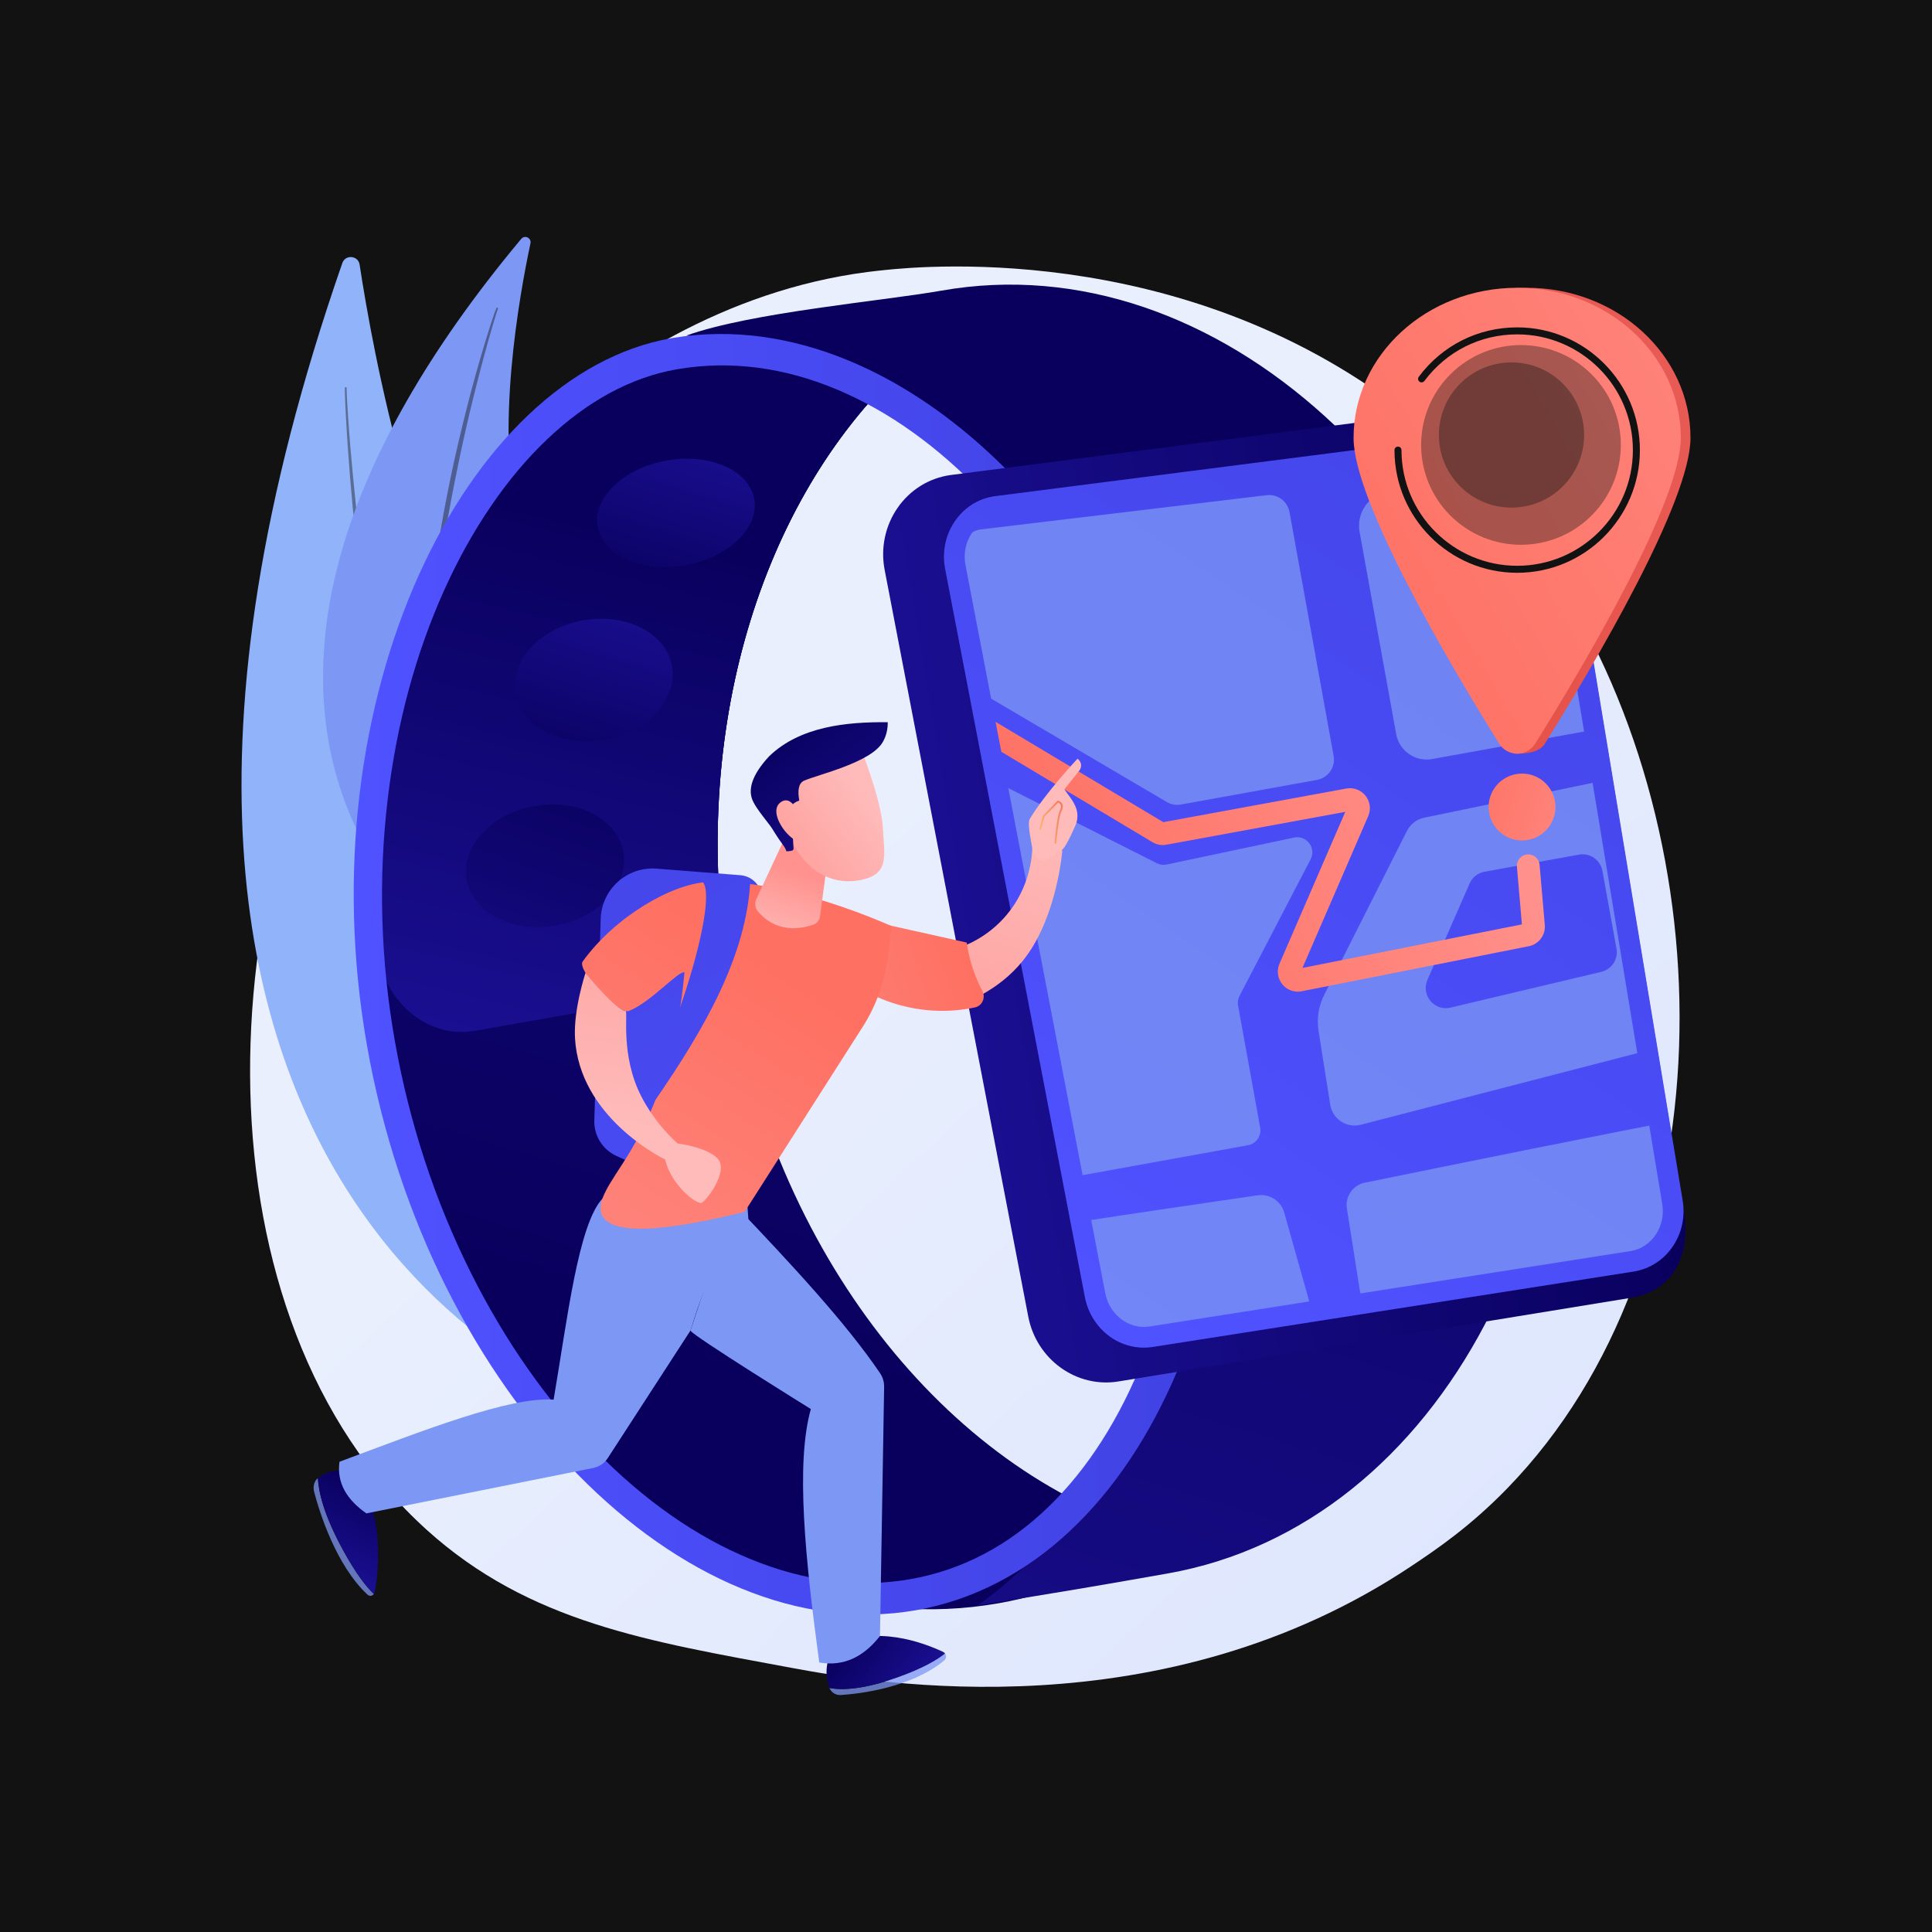 <?xml version="1.0" encoding="utf-8"?><!-- Generator: Adobe Illustrator 27.5.0, SVG Export Plug-In . SVG Version: 6.00 Build 0)  -->
<svg version="1.1" xmlns="http://www.w3.org/2000/svg" xmlns:xlink="http://www.w3.org/1999/xlink"
    x="0px" y="0px" viewBox="0 0 3710 3710" style="enable-background:new 0 0 3710 3710;"
    xml:space="preserve">
<g id="Background">
	<g>
		<g>
			<rect style="fill:#121212;" width="3710" height="3710" />
		</g>
	</g>
</g>
    <g id="Illustration">
	<g>
		<linearGradient id="SVGID_1_" gradientUnits="userSpaceOnUse" x1="3476.122" y1="3684.058"
            x2="1540.638" y2="1623.705">
			<stop offset="0" style="stop-color:#DAE3FE" />
            <stop offset="1" style="stop-color:#E9EFFD" />
		</linearGradient>
        <path style="fill:url(#SVGID_1_);" d="M2894.994,2857.453c-71.45,73.648-135.381,116.941-184.329,149.625
			c-477.379,318.75-1023.075,226.879-1191.791,195.477c-272.202-50.663-501.978-86.403-699.397-264.763
			c-448.595-405.288-426.776-1250.749-83.995-1774.475c40.644-62.099,382.906-569.438,929.784-640.927
			c13.376-1.749,23.356-2.744,32.097-3.67c84.601-8.957,608.854-56.232,1036.331,301.908
			c61.191,51.266,159.666,143.736,250.983,284.769C3318.576,1621.078,3319.634,2419.752,2894.994,2857.453z" />
        <g>
			<path style="fill:#91B3FA;" d="M657.363,505.162c5.869-16.877,30.517-14.664,33.208,3.001
				c26.017,170.784,108.265,616.473,288.019,869.718c292.681,412.341,443.764,1042.043,188.741,1327.21
				C1167.331,2705.091,17.928,2344.099,657.363,505.162z" />
            <path style="opacity:0.43;fill:#121212;" d="M665.625,745.358c-0.056,4.392,0.22,9.301,0.377,14.015l0.729,14.273l1.779,28.54
				c1.293,19.026,2.786,38.037,4.335,57.043c3.203,38.007,6.881,75.972,10.907,113.899c7.971,75.859,17.402,151.563,28.289,227.05
				c22.022,150.925,48.917,301.178,83.365,449.729c17.51,74.193,35.804,148.223,56.986,221.453c2.497,9.198,5.214,18.329,8,27.441
				l8.246,27.367l8.246,27.367c2.819,9.101,5.857,18.13,8.778,27.2c5.956,18.097,11.643,36.288,17.821,54.309l18.888,53.947
				c1.585,4.492,3.088,9.014,4.738,13.482l5.044,13.369l10.084,26.739l10.084,26.742c3.472,8.87,7.177,17.646,10.756,26.473
				l10.822,26.45c3.685,8.783,7.039,17.712,11.042,26.356l23.246,52.214c31.896,69.211,67.082,136.895,106.132,202.411l0.01,0.016
				c0.476,0.796,0.216,1.828-0.581,2.302c-0.788,0.469-1.802,0.22-2.284-0.551c-40.542-64.786-76.582-132.301-109.581-201.246
				l-23.79-52.162c-4.095-8.638-7.538-17.556-11.311-26.333l-11.098-26.43c-3.669-8.822-7.465-17.594-11.029-26.458l-10.356-26.727
				l-10.356-26.729l-5.178-13.365c-1.697-4.466-3.245-8.985-4.876-13.475c-52.244-143.69-94.174-290.966-128.377-439.883
				l-12.535-55.916l-11.692-56.095c-4.026-18.672-7.396-37.474-11.108-56.21l-5.444-28.125l-5.076-28.193
				c-13.657-75.158-25.782-150.597-35.974-226.295c-10.258-75.686-19.311-151.537-26.422-227.576
				c-3.505-38.025-6.661-76.08-9.346-114.17c-1.283-19.049-2.52-38.101-3.551-57.168l-1.385-28.613l-0.535-14.322
				c-0.079-4.822-0.331-9.447-0.151-14.596c0.033-0.92,0.807-1.641,1.726-1.608c0.909,0.031,1.621,0.783,1.608,1.685
				L665.625,745.358z" />
		</g>
        <g>
			<path style="fill:#7D97F4;" d="M1000.95,458.674c6.761-8.095,19.91-1.732,17.711,8.584
				c-21.259,99.73-68.81,362.984-22.378,540.315c75.601,288.735,27.675,667.955-172.624,772.223
				C823.658,1779.795,264.285,1340.71,1000.95,458.674z" />
            <path style="opacity:0.43;fill:#121212;" d="M956.013,593.355c-0.86,2.281-1.742,5.106-2.606,7.729l-2.514,8.044l-4.847,16.159
				c-3.183,10.789-6.3,21.6-9.362,32.427c-6.071,21.671-11.872,43.415-17.474,65.21c-11.268,43.573-21.753,87.344-31.358,131.304
				c-19.019,87.949-35.574,176.453-47.4,265.618c-5.726,44.595-11.173,89.237-14.78,134.05c-3.58,44.803-6.163,89.697-6.917,134.631
				c-0.725,44.92-0.279,89.895,2.776,134.735c2.944,44.841,8.079,89.524,15.636,133.878l0.003,0.02
				c0.158,0.914-0.459,1.782-1.375,1.938c-0.893,0.153-1.742-0.435-1.926-1.314c-9.211-44.196-15.203-89.026-19.272-134.006
				c-3.76-45.023-4.903-90.209-4.863-135.369c1.007-90.332,8.42-180.503,20.657-269.927c6.028-44.733,13.526-89.244,21.648-133.622
				c8.164-44.372,17.264-88.573,27.581-132.487c10.255-43.924,21.175-87.692,33.264-131.141
				c6.084-21.715,12.364-43.371,18.914-64.948c3.314-10.778,6.628-21.553,10.107-32.281l5.329-16.059l2.756-8.008
				c0.991-2.691,1.808-5.24,3.068-8.177c0.361-0.847,1.339-1.237,2.185-0.875c0.82,0.351,1.214,1.286,0.902,2.115L956.013,593.355z" />
		</g>
        <g>
			<g>

					<linearGradient id="SVGID_00000181062606431687144590000003424891079139292832_"
                        gradientUnits="userSpaceOnUse" x1="991.485" y1="2662.31" x2="2243.327"
                        y2="185.072"
                        gradientTransform="matrix(0.985 -0.173 0.173 0.985 -83.38 158.6)">
					<stop offset="0" style="stop-color:#09005D" />
                        <stop offset="1" style="stop-color:#1A0F91" />
				</linearGradient>
                <path style="fill:url(#SVGID_00000181062606431687144590000003424891079139292832_);"
                    d="M1402.651,1899.476
					c-93.653-531.542,86.909-1030.316,421.29-1267.219c-110.582-30.318-225.264-36.029-340.484-16.991
					c-591.142,97.675-855.32,719.286-735.463,1399.555c119.857,680.269,643.462,1156.601,1169.505,1063.917
					c115.009-20.264,220.612-66.049,314.173-132.336C1836.461,2838.045,1496.304,2431.017,1402.651,1899.476z" />
                <g>

						<linearGradient
                            id="SVGID_00000095339079293814203530000008586427437597028015_"
                            gradientUnits="userSpaceOnUse" x1="574.877" y1="2311.771"
                            x2="1749.56" y2="-12.777"
                            gradientTransform="matrix(0.985 -0.173 0.173 0.985 -83.38 158.6)">
						<stop offset="0" style="stop-color:#09005D" />
                            <stop offset="1" style="stop-color:#1A0F91" />
					</linearGradient>
                    <path
                        style="fill:url(#SVGID_00000095339079293814203530000008586427437597028015_);"
                        d="M1823.941,632.256
						c-110.582-30.318-225.264-36.029-340.484-16.991c-532.204,87.936-799.379,600.546-759.901,1198.297
						c6.914,104.697,95.007,182.345,187.541,166.041l328.732-57.919c87.143-15.354,147.889-100.917,141.523-199.52
						C1351.473,1259.333,1527.069,842.585,1823.941,632.256z" />
				</g>
                <g>

						<linearGradient
                            id="SVGID_00000147182883349627924380000004886279846743628712_"
                            gradientUnits="userSpaceOnUse" x1="1197.209" y1="1087.006"
                            x2="781.543" y2="2047.656"
                            gradientTransform="matrix(0.985 -0.173 0.173 0.985 -83.38 158.6)">
						<stop offset="0" style="stop-color:#09005D" />
                            <stop offset="1" style="stop-color:#1A0F91" />
					</linearGradient>
                    <path
                        style="fill:url(#SVGID_00000147182883349627924380000004886279846743628712_);"
                        d="M1823.941,632.256
						c-110.582-30.318-225.264-36.029-340.484-16.991c-532.204,87.936-799.379,600.546-759.901,1198.297
						c6.914,104.697,95.007,182.345,187.541,166.041l328.732-57.919c87.143-15.354,147.889-100.917,141.523-199.52
						C1351.473,1259.333,1527.069,842.585,1823.941,632.256z" />
				</g>

                <linearGradient id="SVGID_00000058557841468980635480000015240542929496428168_"
                    gradientUnits="userSpaceOnUse" x1="967.594" y1="1466.772" x2="636.873"
                    y2="2068.501"
                    gradientTransform="matrix(0.985 -0.173 0.173 0.985 -83.38 158.6)">
					<stop offset="0" style="stop-color:#09005D" />
                    <stop offset="1" style="stop-color:#1A0F91" />
				</linearGradient>
                <path style="fill:url(#SVGID_00000058557841468980635480000015240542929496428168_);"
                    d="M1196.908,1636.051
					c11.16,63.341-47.092,126.547-130.111,141.174c-83.018,14.627-159.365-24.864-170.526-88.205
					c-11.16-63.341,47.093-126.547,130.111-141.174C1109.401,1533.219,1185.748,1572.709,1196.908,1636.051z" />

                <linearGradient id="SVGID_00000118370263801153377470000010527676225515821757_"
                    gradientUnits="userSpaceOnUse" x1="-1722.664" y1="459.323" x2="-428.241"
                    y2="-2102.178"
                    gradientTransform="matrix(-0.985 0.173 -0.173 -0.985 655.307 1763.023)">
					<stop offset="0" style="stop-color:#09005D" />
                    <stop offset="1" style="stop-color:#1A0F91" />
				</linearGradient>
                <path style="fill:url(#SVGID_00000118370263801153377470000010527676225515821757_);"
                    d="M2322.824,1737.349
					c93.653,531.542-110.833,1108.273-445.214,1345.176c160.706-25.075,249.399-40.702,364.408-60.966
					c526.042-92.684,855.321-719.287,735.463-1399.555C2857.624,941.736,2334.019,465.404,1807.976,558.088
					c-115.009,20.264-364.92,41.618-490.29,86.385C1837.657,701.886,2229.171,1205.808,2322.824,1737.349z" />

                <linearGradient id="SVGID_00000154407194097000757820000012789183765105302186_"
                    gradientUnits="userSpaceOnUse" x1="679.236" y1="1870.817" x2="2368.964"
                    y2="1870.817">
					<stop offset="0" style="stop-color:#4F52FF" />
                    <stop offset="1" style="stop-color:#4042E2" />
				</linearGradient>
                <path style="fill:url(#SVGID_00000154407194097000757820000012789183765105302186_);"
                    d="M1299.26,709.243L1299.26,709.243
					c1.501-0.265,2.988-0.518,4.494-0.764c99.734-16.352,201.731-3.107,303.156,39.367
					c99.669,41.738,194.768,109.793,282.658,202.274c89.114,93.77,166.267,207.865,229.315,339.114
					c65.708,136.788,113.161,286.38,141.042,444.618c28.166,159.857,36.6,317.853,25.068,469.599
					c-11.201,147.404-40.686,282.523-87.635,401.606c-46.76,118.604-108.694,215.707-184.081,288.608
					c-77.245,74.698-166.311,121.365-264.725,138.705c-99.404,17.514-203.012,4.501-307.948-38.677
					c-103.308-42.509-202.575-111.82-295.042-206.006c-93.974-95.722-175.149-211.29-241.27-343.494
					c-69.262-138.486-118.433-288.455-146.145-445.74c-27.349-155.222-31.876-311.776-13.454-465.309
					c17.318-144.335,53.89-279.174,108.701-400.773c52.328-116.091,120.557-215.972,197.312-288.845
					C1128.353,769.805,1211.979,724.625,1299.26,709.243L1299.26,709.243z M1288.739,649.542
					c-394.558,69.536-701.952,688.73-583.976,1358.317c118.482,672.459,609.732,1162.543,1054.308,1084.213
					s699.391-691.765,580.91-1364.225c-118.482-672.46-600.694-1152.203-1046.176-1079.167
					C1292.107,648.959,1290.432,649.244,1288.739,649.542L1288.739,649.542z" />

                <linearGradient id="SVGID_00000097499828470895574380000007629131839495861406_"
                    gradientUnits="userSpaceOnUse" x1="910.036" y1="1529.052" x2="1085.188"
                    y2="1187.965"
                    gradientTransform="matrix(0.985 -0.173 0.173 0.985 -83.38 158.6)">
					<stop offset="0" style="stop-color:#09005D" />
                    <stop offset="1" style="stop-color:#1A0F91" />
				</linearGradient>
                <path style="fill:url(#SVGID_00000097499828470895574380000007629131839495861406_);"
                    d="M1290.501,1279.389
					c11.16,63.341-47.093,126.547-130.111,141.174c-83.019,14.627-159.366-24.864-170.526-88.205
					c-11.16-63.341,47.093-126.547,130.111-141.175C1202.994,1176.557,1279.341,1216.048,1290.501,1279.389z" />

                <linearGradient id="SVGID_00000092451402058014451600000015083008336504081060_"
                    gradientUnits="userSpaceOnUse" x1="1129.133" y1="1224.763" x2="1289.727"
                    y2="912.026"
                    gradientTransform="matrix(0.985 -0.173 0.173 0.985 -83.38 158.6)">
					<stop offset="0" style="stop-color:#09005D" />
                    <stop offset="1" style="stop-color:#1A0F91" />
				</linearGradient>
                <path style="fill:url(#SVGID_00000092451402058014451600000015083008336504081060_);"
                    d="M1448.315,958.389
					c9.784,55.532-49.584,112.407-132.602,127.034c-83.019,14.627-158.25-18.533-168.034-74.065
					c-9.784-55.532,49.583-112.407,132.602-127.035C1363.299,869.696,1438.53,902.857,1448.315,958.389z" />
			</g>
            <g>

					<linearGradient id="SVGID_00000142873757203553693670000011734927399978424210_"
                        gradientUnits="userSpaceOnUse" x1="-2171.87" y1="1791.377" x2="-857.847"
                        y2="1791.377"
                        gradientTransform="matrix(-0.987 0.163 0.163 0.987 678.954 183.771)">
					<stop offset="0" style="stop-color:#09005D" />
                        <stop offset="1" style="stop-color:#1A0F91" />
				</linearGradient>
                <path style="fill:url(#SVGID_00000142873757203553693670000011734927399978424210_);"
                    d="M2147.965,2652.742l984.441-160.63
					c82.194-13.542,115.08-83.655,101.086-168.259L2999.954,911.938c-13.745-83.101-89.352-140.442-170.406-129.238
					L1825.335,912.213c-85.573,11.829-143.304,95.057-126.51,182.383l275.711,1433.581
					C1990.425,2610.793,2067.328,2666.028,2147.965,2652.742z" />

                <linearGradient id="SVGID_00000096775731159071519890000011710712772972509594_"
                    gradientUnits="userSpaceOnUse" x1="2013.229" y1="2455.012" x2="3374.019"
                    y2="431.735">
					<stop offset="0" style="stop-color:#4F52FF" />
                    <stop offset="1" style="stop-color:#4042E2" />
				</linearGradient>
                <path style="fill:url(#SVGID_00000096775731159071519890000011710712772972509594_);"
                    d="M3137.91,2441.638
					c62.182-10.245,104.037-71.391,93.3-136.302L3003.533,928.817c-10.647-64.37-67.485-108.108-129.396-99.573L1910.52,952.781
					c-0.979,0.134-1.958,0.283-2.928,0.442c-30.645,5.049-57.224,22.421-74.843,48.915c-17.61,26.48-23.934,58.629-17.812,90.527
					l268.282,1397.727c12.278,63.969,70.118,106.132,131.679,95.989L3137.91,2441.638z" />
                <g>
					<defs>
						<path id="SVGID_00000157297067273709498540000000444969854963038879_" d="M2196.61,2548.096
							c-35.808,0-67.06-27.423-74.313-65.205l-268.282-1397.725c-4.144-21.594,0.07-43.253,11.867-60.99
							c11.438-17.203,28.547-28.456,48.179-31.689c0.596-0.099,1.222-0.196,1.85-0.282l963.284-123.493
							c3.698-0.509,7.059-0.74,10.367-0.74c36.838,0,68.259,28.32,74.714,67.338l227.677,1376.518
							c3.509,21.221-1.067,42.418-12.884,59.683c-11.452,16.729-28.367,27.691-47.629,30.865l-922.708,144.698
							C2204.504,2547.77,2200.527,2548.096,2196.61,2548.096z" />
					</defs>
                    <clipPath id="SVGID_00000173141229888577362740000012754367965091076797_">
						<use xlink:href="#SVGID_00000157297067273709498540000000444969854963038879_"
                            style="overflow:visible;" />
					</clipPath>
                    <g style="clip-path:url(#SVGID_00000173141229888577362740000012754367965091076797_);">
						<path style="opacity:0.75;fill:#7D97F4;" d="M3019.531,950.381c-6.971-35.412-40.839-58.859-76.438-52.921l-277.606,46.306
							c-36.7,6.122-61.301,41.08-54.673,77.692l70.284,388.273c5.844,32.286,36.756,53.722,69.042,47.877l356.538-64.54
							L3019.531,950.381z" />
                        <path style="opacity:0.75;fill:#7D97F4;" d="M3241.412,2421.856c36.055-7.21,59.479-42.232,52.377-78.308l-39.131-198.774
							c-149.345,27.752-474.292,93.739-633.792,126.304c-22.938,4.683-38.111,26.587-34.452,49.71l24.736,156.323
							c5.924,37.439,41.812,62.427,78.981,54.994L3241.412,2421.856z" />
                        <path style="opacity:0.75;fill:#7D97F4;" d="M2476.193,983.259l84.761,468.249c3.906,21.576-10.419,42.232-31.994,46.138
							l-261.252,47.291c-9.359,1.694-19.015-0.028-27.211-4.853l-335.927-197.742c-10.38-6.11-17.424-16.601-19.151-28.521
							l-36.524-252.116c-3.199-22.081,12.421-42.461,34.574-45.112l548.942-65.682
							C2453.264,948.416,2472.452,962.594,2476.193,983.259z" />
                        <path style="opacity:0.75;fill:#7D97F4;" d="M1863.482,1476.606l357.842,180.997c5.911,2.99,12.665,3.872,19.146,2.501
							l244.446-51.707c24.042-5.086,43.165,20.092,31.814,41.888l-136.442,261.984c-2.979,5.72-3.972,12.268-2.823,18.614
							l42.448,234.5c2.861,15.806-7.632,30.938-23.438,33.799l-344.519,62.364c-15.423,2.792-30.285-7.141-33.604-22.46
							l-164.576-759.551L1863.482,1476.606z" />
                        <path style="opacity:0.75;fill:#7D97F4;" d="M2070.294,2346.591c85.882-13.442,264.616-39.587,344.604-51.238
							c23.01-3.351,44.926,10.883,51.231,33.265l61.896,219.714c8.018,28.464-12.337,57.047-41.857,58.778l-366.758,21.502
							c-22.949,1.345-43.41-14.35-48.056-36.864l-39.224-190.057C2026.782,2375.789,2044.163,2350.681,2070.294,2346.591z" />
                        <path style="opacity:0.75;fill:#7D97F4;" d="M2613.138,2159.826l570.242-147.615c24.308-6.292,39.5-30.44,34.65-55.076
							l-82.844-420.824c-5.092-25.869-30.3-42.62-56.121-37.289c-107.263,22.148-254.093,52.518-344.524,71.227
							c-14.552,3.01-26.559,12.798-33.209,26.087c-0.033,0.065-0.065,0.131-0.099,0.197l-158.4,313.903
							c-10.788,21.379-14.58,45.61-10.837,69.263l22.41,141.625C2558.782,2148.976,2586.034,2166.842,2613.138,2159.826z
							 M2741.075,1881.752l81.038-185.215c5.165-11.803,15.867-20.26,28.545-22.555l181.453-32.846
							c21.02-3.805,41.145,10.151,44.95,31.17l27.039,149.372c3.661,20.224-9.134,39.78-29.132,44.524l-289.53,68.689
							C2754.394,1942.255,2728.285,1910.983,2741.075,1881.752z" />
					</g>

                    <linearGradient id="SVGID_00000008107178052200015450000013632611286233246899_"
                        gradientUnits="userSpaceOnUse" x1="2040.064" y1="1774.193" x2="2775.938"
                        y2="1346.164">
						<stop offset="0" style="stop-color:#FE7062" />
                        <stop offset="1" style="stop-color:#FF928E" />
					</linearGradient>

                    <path
                        style="clip-path:url(#SVGID_00000173141229888577362740000012754367965091076797_);fill:url(#SVGID_00000008107178052200015450000013632611286233246899_);"
                        d="
						M2492.104,1904.273c-11.462,0-22.426-5.132-29.802-14.281c-8.985-11.134-11.032-26.206-5.342-39.331l126.388-291.671
						l-343.571,63.105c-9.172,1.693-18.616-0.023-26.613-4.804l-400.533-239.536c-10.353-6.189-13.726-19.6-7.534-29.953
						c6.189-10.356,19.607-13.72,29.953-7.534l398.81,238.502l351.42-64.546c13.959-2.583,28.122,2.747,36.949,13.854
						c8.834,11.111,10.812,26.101,5.168,39.121l-126.319,291.51l421.426-83.592l-9.572-110.7
						c-1.04-12.02,7.859-22.606,19.879-23.643c11.99-1.03,22.599,7.859,23.64,19.876l9.985,115.458
						c1.697,19.518-11.524,37.116-30.75,40.929l-436.071,86.496C2497.108,1904.03,2494.594,1904.273,2492.104,1904.273z" />
				</g>
			</g>
		</g>
        <g>

				<linearGradient id="SVGID_00000065752945523766485780000008567372261515618745_"
                    gradientUnits="userSpaceOnUse" x1="2790.559" y1="1504.672" x2="3154.868"
                    y2="1628.749">
				<stop offset="0" style="stop-color:#FE7062" />
                    <stop offset="1" style="stop-color:#FF928E" />
			</linearGradient>

            <circle style="fill:url(#SVGID_00000065752945523766485780000008567372261515618745_);"
                cx="2922.735" cy="1549.689" r="64.195" />
            <g>

					<linearGradient id="SVGID_00000000921951870478945840000006276460069797151113_"
                        gradientUnits="userSpaceOnUse" x1="1999.629" y1="1804.524" x2="3504.998"
                        y2="420.121">
					<stop offset="0" style="stop-color:#E1473D" />
                        <stop offset="1" style="stop-color:#E9605A" />
				</linearGradient>
                <path style="fill:url(#SVGID_00000000921951870478945840000006276460069797151113_);"
                    d="M3246.231,840.9
					c0,122.094-183.894,433.583-279.688,587.229c-7.434,11.923-23.447,19.164-53.097,19.164c-14.051,0-8.524-7.272-15.958-19.195
					c-95.801-153.66-279.669-465.119-279.669-587.198c0-159.203,140.675-288.263,314.207-288.263
					C3105.556,552.637,3246.231,681.697,3246.231,840.9z" />

                <linearGradient id="SVGID_00000071548764616618156630000011610754509062188975_"
                    gradientUnits="userSpaceOnUse" x1="2529.643" y1="1199.847" x2="3911.641"
                    y2="395.992">
					<stop offset="0" style="stop-color:#FE7062" />
                    <stop offset="1" style="stop-color:#FF928E" />
				</linearGradient>
                <path style="fill:url(#SVGID_00000071548764616618156630000011610754509062188975_);"
                    d="M3227.651,840.9
					c0,122.094-183.894,433.583-279.688,587.229c-7.434,11.923-20.492,19.17-34.542,19.164
					c-14.051-0.006-27.079-7.272-34.512-19.195c-95.801-153.66-279.669-465.119-279.669-587.199
					c0-159.203,140.675-288.263,314.207-288.263C3086.976,552.637,3227.651,681.697,3227.651,840.9z" />

                <ellipse transform="matrix(0.707 -0.707 0.707 0.707 251.595 2315.715)"
                    style="opacity:0.36;fill:#121212;" cx="2921.112" cy="854.156" rx="191.77"
                    ry="191.77" />
                <circle style="opacity:0.36;fill:#121212;" cx="2902.525" cy="835.307" r="139.431" />
                <path style="fill:#121212;" d="M2913.444,1099.922c-129.929,0-235.631-105.702-235.631-235.631c0-3.711,3.009-6.72,6.72-6.72
					c3.711,0,6.72,3.009,6.72,6.72c0,122.516,99.674,222.19,222.19,222.19c122.519,0,222.193-99.674,222.193-222.19
					c0-122.519-99.674-222.193-222.193-222.193c-70.843,0-135.803,32.611-178.215,89.475c-2.215,2.97-6.422,3.593-9.408,1.368
					c-2.973-2.222-3.587-6.432-1.368-9.408c44.979-60.293,113.863-94.876,188.991-94.876c129.929,0,235.634,105.705,235.634,235.634
					S3043.373,1099.922,2913.444,1099.922z" />
			</g>
		</g>
        <g>
			<g>
				<path style="opacity:0.75;fill:#7D97F4;" d="M1592.791,3241.434c3.488,8.7,12.353,14.146,21.743,13.516
					c36.953-2.479,135.14-13.916,198.66-66.413c4.194-3.468,4.549-9.323,1.606-13.309c-16.381,13.252-43.533,28.717-88.461,44.931
					C1657.288,3245.082,1616.436,3245.733,1592.791,3241.434z" />

                <linearGradient id="SVGID_00000062888199994311327130000013381028692385818014_"
                    gradientUnits="userSpaceOnUse" x1="655.05" y1="3104.439" x2="833.399"
                    y2="3104.439"
                    gradientTransform="matrix(0.799 0.601 -0.601 0.799 2960.075 268.186)">
					<stop offset="0" style="stop-color:#09005D" />
                    <stop offset="1" style="stop-color:#1A0F91" />
				</linearGradient>
                <path style="fill:url(#SVGID_00000062888199994311327130000013381028692385818014_);"
                    d="M1600.651,3163.171
					c0,0-23.975,36.247-8.002,77.967c0.04,0.104,0.101,0.194,0.142,0.296c23.645,4.299,64.497,3.647,133.548-21.274
					c44.928-16.214,72.08-31.679,88.461-44.931c-0.931-1.26-2.176-2.344-3.755-3.094
					C1776.33,3155.686,1678.985,3117.556,1600.651,3163.171z" />
			</g>
            <path style="fill:#7D97F4;" d="M1325.843,2555.137c4.395,9.94,231.208,150.655,231.208,150.655
				c-29.599,105.052-10.556,289.606,16.156,486.702c48.974,8.409,86.325-12.375,116.611-50.9l7.97-478.312
				c0.156-9.38-2.559-18.568-7.813-26.34c-65.154-96.369-171.35-210.554-282.243-326.779L1325.843,2555.137z" />
            <g>
				<path style="opacity:0.75;fill:#7D97F4;" d="M610.456,2838.277c-6.998,5.622-9.922,16.278-7.313,26.169
					c10.268,38.926,41.878,141.298,102.546,197.69c4.006,3.723,9.306,2.825,12.218-1.187c-15.389-14.606-35.102-40.232-59.358-84.68
					C621.267,2907.956,611.778,2864.468,610.456,2838.277z" />

                <linearGradient id="SVGID_00000145774333083579321110000013020036013055669407_"
                    gradientUnits="userSpaceOnUse" x1="-1005.328" y1="5529.084" x2="-809.449"
                    y2="5529.084"
                    gradientTransform="matrix(-0.413 0.911 -0.911 -0.413 5333.322 6041.473)">
					<stop offset="0" style="stop-color:#09005D" />
                    <stop offset="1" style="stop-color:#1A0F91" />
				</linearGradient>
                <path style="fill:url(#SVGID_00000145774333083579321110000013020036013055669407_);"
                    d="M681.965,2829.607
					c0,0-37.553-17.702-71.276,8.454c-0.084,0.065-0.15,0.15-0.233,0.216c1.322,26.191,10.811,69.679,48.092,137.993
					c24.257,44.448,43.969,70.074,59.358,84.68c0.922-1.27,1.617-2.835,1.941-4.685
					C726.948,3015.602,739.726,2903.322,681.965,2829.607z" />
			</g>
            <path style="fill:#7D97F4;" d="M1437.061,2340.986c-61.44,65.56-88.069,140.015-111.218,214.151l-158.937,245.117
				c-6.423,9.702-16.45,16.442-27.859,18.726l-435.486,87.158c-37.454-26.183-57.24-58.356-51.668-99.126
				c159.066-59.237,325.874-125.323,411.209-119.287c26.33-154.065,47.241-336.035,93.771-386.07l278.633,16.687L1437.061,2340.986z
				" />

            <linearGradient id="SVGID_00000018232032658823266040000010985278652037815195_"
                gradientUnits="userSpaceOnUse" x1="1905.571" y1="3052.554" x2="863.909"
                y2="1137.241">
				<stop offset="0" style="stop-color:#4F52FF" />
                <stop offset="1" style="stop-color:#4042E2" />
			</linearGradient>
            <path style="fill:url(#SVGID_00000018232032658823266040000010985278652037815195_);" d="M1260.175,2254.369l-76.326-34.571
				c-26.731-12.107-43.545-39.115-42.612-68.446l12.314-387.077c1.808-56.843,50.723-100.66,107.421-96.227l160.671,12.561
				c26.791,2.094,45.788,27.049,40.675,53.431l-100.84,520.328H1260.175z" />

            <linearGradient id="SVGID_00000144333001201625643820000011368561465581062553_"
                gradientUnits="userSpaceOnUse" x1="1879.404" y1="2507.387" x2="1201.172"
                y2="2835.942"
                gradientTransform="matrix(0.671 -0.742 0.742 0.671 -1130.24 1266.885)">
				<stop offset="0" style="stop-color:#FEBBBA" />
                <stop offset="1" style="stop-color:#FF928E" />
			</linearGradient>
            <path style="fill:url(#SVGID_00000144333001201625643820000011368561465581062553_);" d="M1982.423,1627.119
				c-0.581,18.167-4.737,76.165-48.808,129.09c-38.532,46.273-85.842,62.565-104.219,67.862c0.807,11.632,4.281,37.703,23.28,62.229
				c9.762,12.603,20.542,20.819,28.669,25.941c45.17-24.355,72.218-52.593,88.982-75.319
				c60.366-81.837,69.622-203.712,69.624-203.724l0,0L1982.423,1627.119z" />

            <linearGradient id="SVGID_00000000223279370248306470000011575338876751477648_"
                gradientUnits="userSpaceOnUse" x1="1590.074" y1="2575.19" x2="1012.144"
                y2="2256.671"
                gradientTransform="matrix(0.671 -0.742 0.742 0.671 -1130.24 1266.885)">
				<stop offset="0" style="stop-color:#FE7062" />
                <stop offset="1" style="stop-color:#FF928E" />
			</linearGradient>
            <path style="fill:url(#SVGID_00000000223279370248306470000011575338876751477648_);" d="M1633.778,1760.454l47.071,152.524
				c23.938,10.996,64.577,25.977,116.926,27.932c28.519,1.065,53.611-1.995,74.099-6.271c14.221-2.968,21.37-18.832,14.573-31.671
				c-4.186-7.908-8.305-16.602-12.138-26.074c-10.338-25.55-15.357-48.766-17.879-66.896
				C1782.213,1793.483,1707.995,1776.968,1633.778,1760.454z" />

            <linearGradient id="SVGID_00000116917331486795445020000015978115733059410566_"
                gradientUnits="userSpaceOnUse" x1="1439.211" y1="1827.121" x2="869.079"
                y2="2735.768">
				<stop offset="0" style="stop-color:#FE7062" />
                <stop offset="1" style="stop-color:#FF928E" />
			</linearGradient>
            <path style="fill:url(#SVGID_00000116917331486795445020000015978115733059410566_);" d="M1358.398,1693.688
				c-69.105,3.845-177.577,66.765-239.5,152.693c-11.578,16.066,66.651,103.497,89.169,94.741
				c41.098-15.98,95.161-77.832,106.307-73.906c-14.76,166.908-64.257,279.508-110.392,354.075
				c-29.081,47.002-61.437,86.344-47.4,113.226c23.183,44.396,155.682,21.805,273.383-7.494l227.041-355.77
				c24.418-38.26,40.468-82.153,46.913-128.285l8.966-64.178C1712.884,1778.789,1508.975,1685.307,1358.398,1693.688z" />

            <linearGradient id="SVGID_00000066481649807343065060000009504168901157128327_"
                gradientUnits="userSpaceOnUse" x1="1486.855" y1="1819.556" x2="1536.291"
                y2="1678.572">
				<stop offset="0" style="stop-color:#FEBBBA" />
                <stop offset="1" style="stop-color:#FF928E" />
			</linearGradient>
            <path style="fill:url(#SVGID_00000066481649807343065060000009504168901157128327_);" d="M1511.757,1599.192l-59.316,127.055
				c-3.618,7.751-2.542,17.118,2.771,23.595c14.363,17.506,48.286,45.942,107.293,25.563c6.506-2.246,11.187-8.506,12.176-15.892
				l15.447-115.39L1511.757,1599.192z" />
            <g>
				
					<linearGradient id="SVGID_00000073682397916544126000000013138122769996131729_"
                        gradientUnits="userSpaceOnUse" x1="-5117.21" y1="1525.721" x2="-5363.073"
                        y2="1713.843" gradientTransform="matrix(1 0 0 1 6781.982 0)">
					<stop offset="0" style="stop-color:#FEBBBA" />
                        <stop offset="1" style="stop-color:#FF928E" />
				</linearGradient>
                <path style="fill:url(#SVGID_00000073682397916544126000000013138122769996131729_);"
                    d="M1651.841,1433.64
					c0,0,40.86,102.719,43.604,156.634c2.744,53.913,13.36,88.897-43.604,99.755c-56.964,10.856-104.951-20.198-130.949-73.903
					c0,0-40.733-82.753-31.595-116.643C1498.434,1465.594,1651.841,1433.64,1651.841,1433.64z" />

                <linearGradient id="SVGID_00000106123164097823821160000018104877631853988015_"
                    gradientUnits="userSpaceOnUse" x1="-5284.267" y1="1369.506" x2="-5055.107"
                    y2="1664.548" gradientTransform="matrix(1 0 0 1 6781.982 0)">
					<stop offset="0" style="stop-color:#09005D" />
                    <stop offset="1" style="stop-color:#1A0F91" />
				</linearGradient>
                <path style="fill:url(#SVGID_00000106123164097823821160000018104877631853988015_);"
                    d="M1476.944,1452.297
					c-36.355,39.143-37.359,64.019-34.066,77.734c3.142,13.086,14.278,27.473,36.55,56.245c4.112,5.312,11.731,19.733,24.788,37.149
					c2.834,3.78,4.729,7.542,5.873,11.224c4.894,0.115,8.497-0.513,10.787-1.154c1.821-0.51,3.045-2.327,2.93-4.38l-1.58-27.976
					c-19.006-17.469-14.757-55.453,12.657-63.812c-3.07-16.444-2.667-32.849,9.075-38.12
					c26.071-11.702,129.343-34.747,151.624-74.85c6.609-11.895,9.345-24.858,9.167-37.511
					C1625.014,1386.106,1536.337,1395.011,1476.944,1452.297z" />

                <linearGradient id="SVGID_00000023969519691339673480000003922858985662112145_"
                    gradientUnits="userSpaceOnUse" x1="-5143.866" y1="1485.78" x2="-5390.638"
                    y2="1674.598" gradientTransform="matrix(1 0 0 1 6781.982 0)">
					<stop offset="0" style="stop-color:#FEBBBA" />
                    <stop offset="1" style="stop-color:#FF928E" />
				</linearGradient>
                <path style="fill:url(#SVGID_00000023969519691339673480000003922858985662112145_);"
                    d="M1542.127,1587.369
					c0,0-15.589-65.616-42.47-47.218c-26.882,18.397,13.949,73.518,35.561,75.974L1542.127,1587.369z" />
			</g>

            <linearGradient id="SVGID_00000036967045099627213580000009995645277853769607_"
                gradientUnits="userSpaceOnUse" x1="1235.485" y1="2167.209" x2="1332.931"
                y2="1464.926">
				<stop offset="0" style="stop-color:#FEBBBA" />
                <stop offset="1" style="stop-color:#FF928E" />
			</linearGradient>
            <path style="fill:url(#SVGID_00000036967045099627213580000009995645277853769607_);" d="M1377.571,2224.28
				c-18.239-18.255-57.975-25.914-76.534-28.588c-20.701-18.813-47.77-48.188-69.403-90.006
				c-41.309-79.851-24.89-164.333-30.463-164.333c-15.411,0-64.553-57.49-76.881-73.013c0,0-23.053,69.588-20.16,124.509
				c7.976,151.395,165.295,229.972,173.175,233.758c9.801,44.035,53.089,82.111,68.565,83.552
				C1353,2310.821,1401.812,2248.541,1377.571,2224.28z" />

            <linearGradient id="SVGID_00000155130172900035016530000003687997924357632191_"
                gradientUnits="userSpaceOnUse" x1="1958.716" y1="3023.647" x2="917.055"
                y2="1108.335">
				<stop offset="0" style="stop-color:#4F52FF" />
                <stop offset="1" style="stop-color:#4042E2" />
			</linearGradient>
            <path style="fill:url(#SVGID_00000155130172900035016530000003687997924357632191_);" d="M1235.313,2075.413
				c39.775-12.412,168.642-401.925,101.553-385.779c24.814-13.388,63.346-8.151,104.03,0
				c-6.783,145.509-88.271,285.859-182.228,422.49L1235.313,2075.413z" />
            <g>
				
					<linearGradient id="SVGID_00000142177910025229478240000010268631232676232840_"
                        gradientUnits="userSpaceOnUse" x1="-3551.245" y1="1568.093"
                        x2="-3329.996" y2="2071.485"
                        gradientTransform="matrix(-0.996 0.093 0.093 0.996 -1724.126 539.249)">
					<stop offset="0" style="stop-color:#FEBBBA" />
                        <stop offset="1" style="stop-color:#FF928E" />
				</linearGradient>
                <path style="fill:url(#SVGID_00000142177910025229478240000010268631232676232840_);"
                    d="M2015.292,1644.816
					c2.262,5.384-17.156,15.714-31.168-5.863c-1.429-10.834-12.384-56.796-6.713-66.26c30.205-50.4,91.778-115.789,91.778-115.789
					c12.381,10.131,4.064,21.992,4.064,21.992l-29.384,36.936c7.954,11.667,17.224,21.275,22.503,35.792
					c3.997,10.993,3.318,23.203-1.418,33.988c-4.753,10.824-11.3,24.929-17.692,36.086
					C2035.165,1642.813,2015.292,1644.816,2015.292,1644.816z" />

                <linearGradient id="SVGID_00000037688301208833277590000013284876860511557256_"
                    gradientUnits="userSpaceOnUse" x1="2316.9" y1="2005.15" x2="2373.617"
                    y2="2005.15"
                    gradientTransform="matrix(0.954 -0.3 0.3 0.954 -817.361 373.055)">
					<stop offset="0" style="stop-color:#F9B776" />
                    <stop offset="1" style="stop-color:#F47960" />
				</linearGradient>
                <path style="fill:url(#SVGID_00000037688301208833277590000013284876860511557256_);"
                    d="M2028.245,1619.968l-3.347-0.282
					c0.174-2.074,4.354-50.941,10.035-62.459c2.402-4.876,3.088-8.742,2.034-11.485c-0.725-1.887-2.326-3.393-4.886-4.587
					l-26.199,26.767l-6.865,25.474l-3.242-0.873l7.088-26.321l28.407-29.021l1.04,0.414c4.072,1.624,6.622,3.895,7.793,6.943
					c1.424,3.705,0.715,8.341-2.159,14.173C2032.544,1569.667,2028.288,1619.466,2028.245,1619.968z" />
			</g>
		</g>
	</g>
</g>
</svg>
